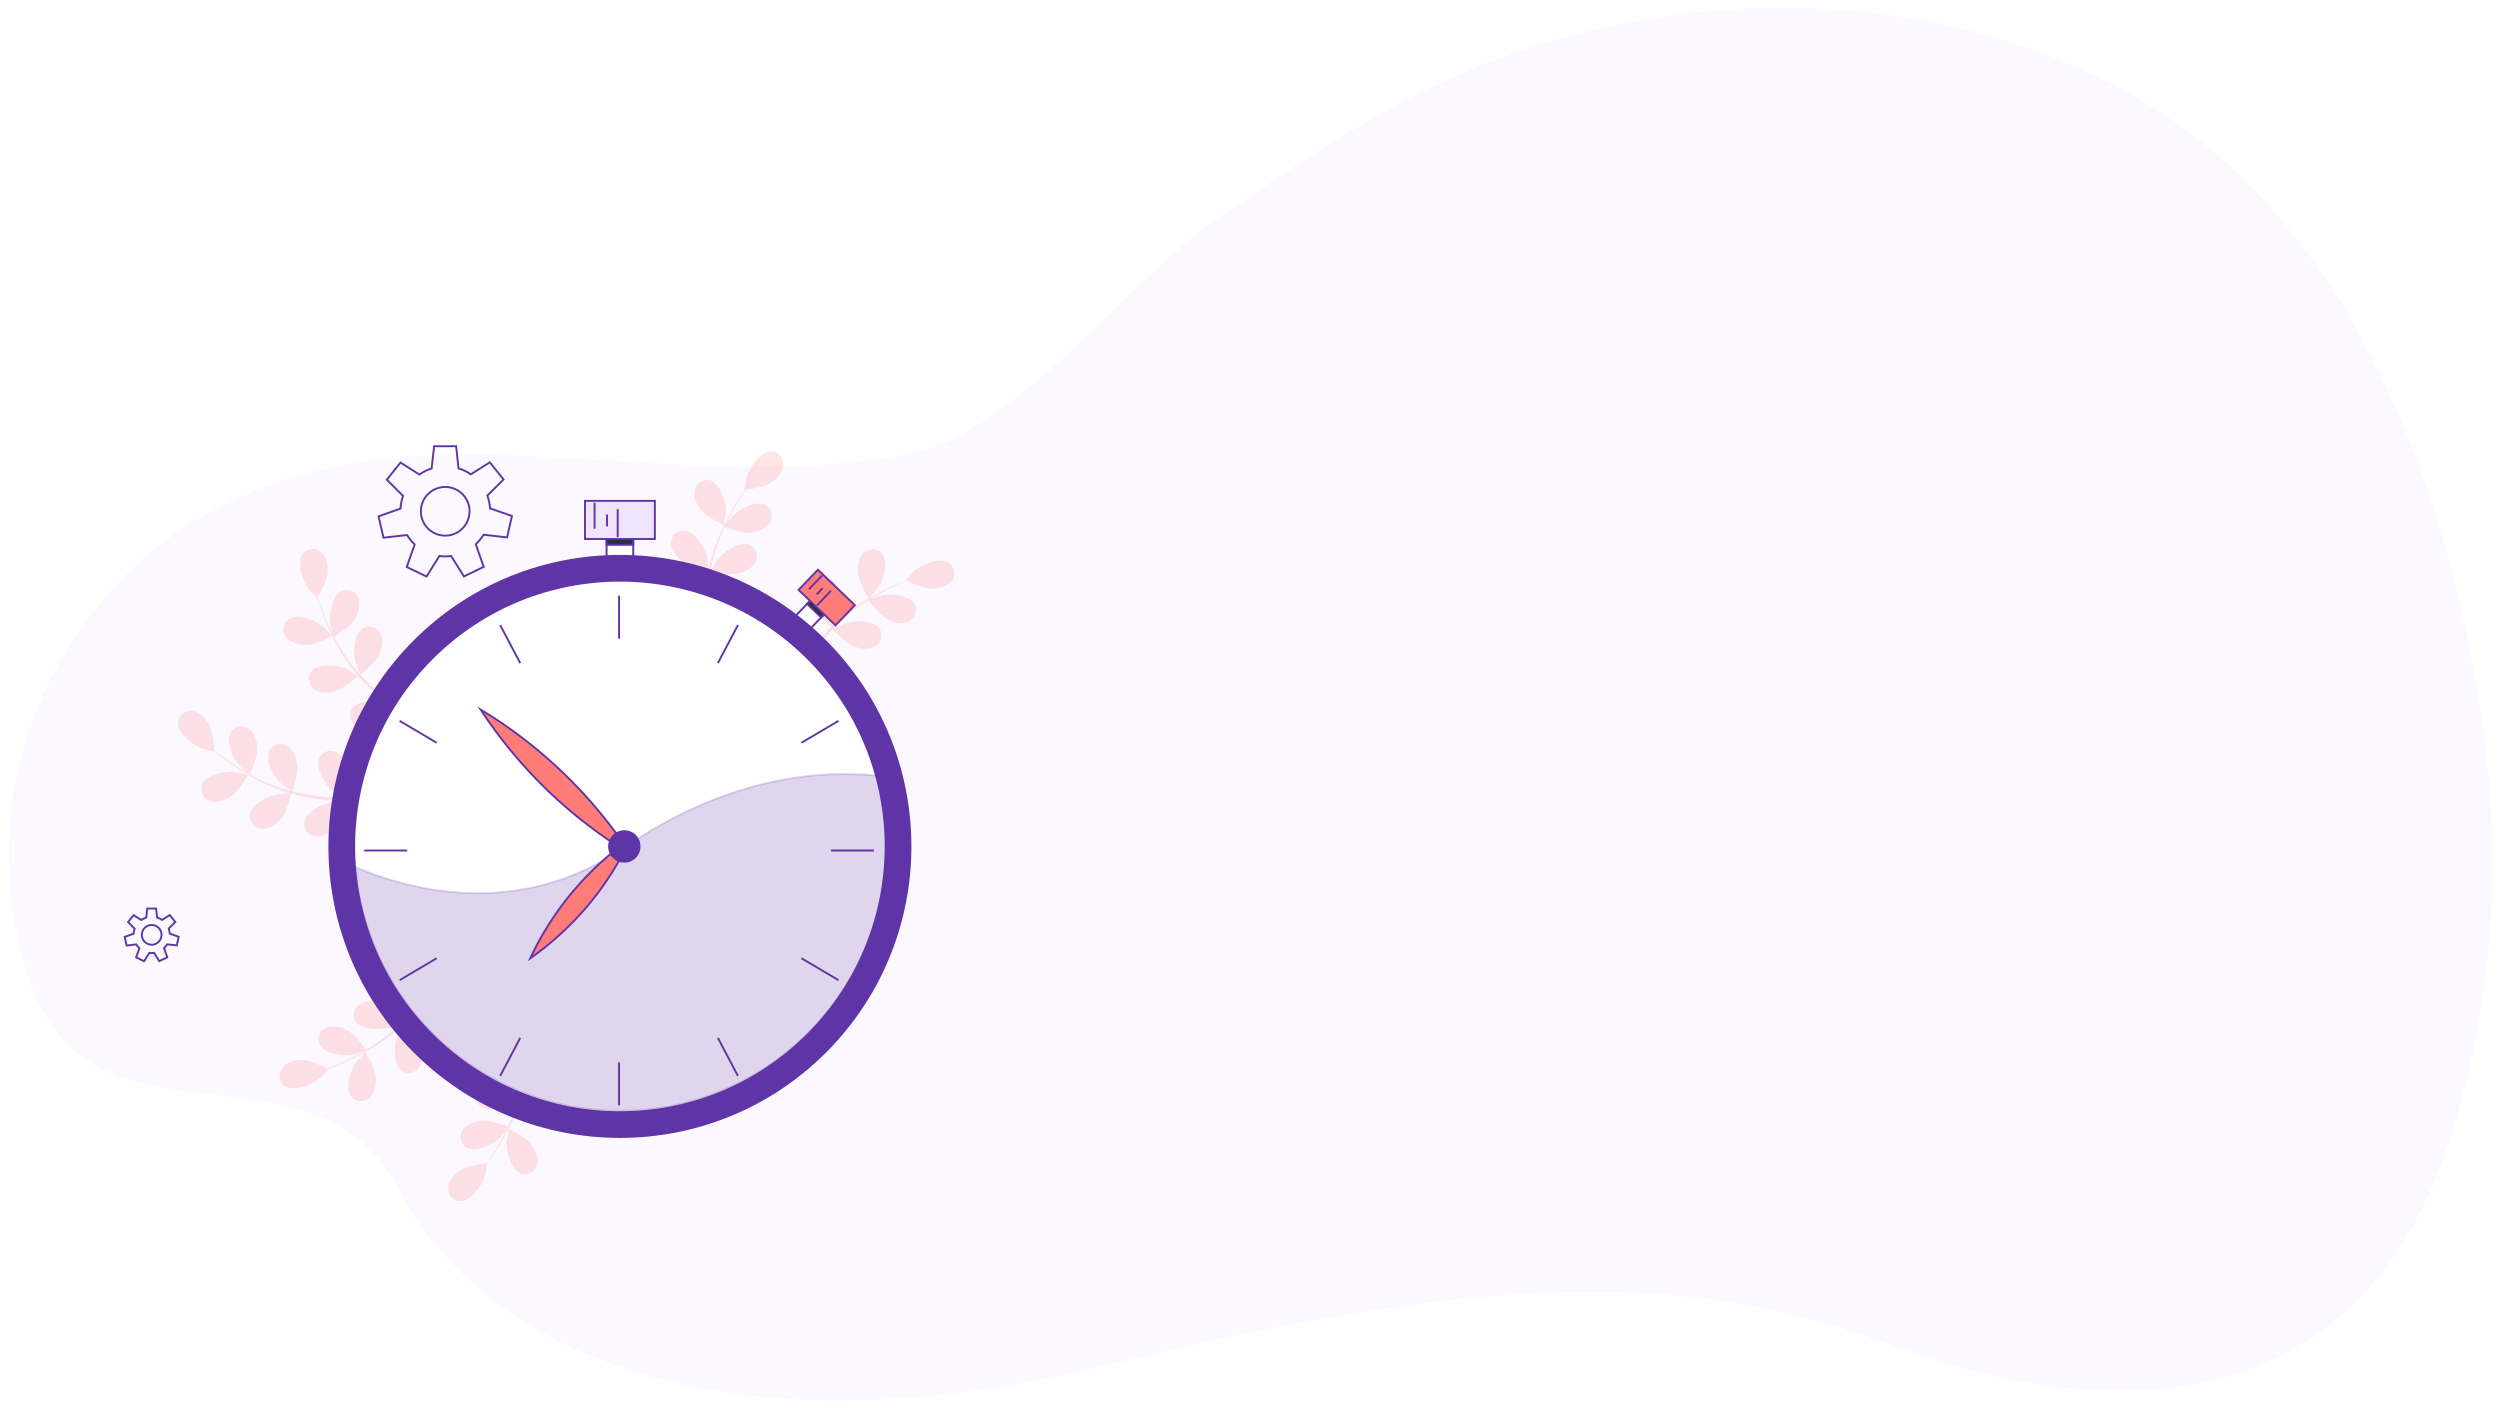 <svg width="1303" height="734" viewBox="0 0 1303 734" fill="none" xmlns="http://www.w3.org/2000/svg">
<g filter="url(#filter0_d_41_2)">
<path d="M1249.5 207.58C1217.56 137.514 1169.26 76.432 1097.92 42.392C1002.62 -3.322 889.635 -4.454 790.729 30.514C734.32 50.466 684.282 83.986 635.675 118.137C592.453 148.502 531.937 228.682 478.5 238.5C342.5 263.488 216.689 205.295 104.5 274C40 313.5 -13.575 404.562 18 508.5C49.575 612.438 166.923 536.122 211.5 621.5C256.077 706.878 381.617 762.257 578.5 714C775.383 665.743 883.598 663.423 987.612 702.4C1091.63 741.376 1234.64 752.513 1282.94 589.181C1302.38 523.606 1307.77 454.671 1298.76 386.873C1290.77 327.591 1275.51 264.616 1249.5 207.58Z" fill="#FBF8FF"/>
</g>
<path d="M252.03 278.698L264.28 280.098L266.83 268.948L255.41 264.948C255.266 262.675 254.791 260.434 254 258.298L262.43 249.908L255.3 240.958L245.39 247.218C243.424 245.85 241.259 244.794 238.97 244.088L237.74 232.568H226.26L224.97 244.168C222.695 244.891 220.544 245.956 218.59 247.328L208.74 241.088L201.61 250.028L210.09 258.478C209.314 260.606 208.856 262.837 208.73 265.098L197.32 269.098L199.87 280.248L212.14 278.858C213.246 280.659 214.592 282.3 216.14 283.738L212 295.498L222.3 300.498L229 289.798C229.995 289.925 230.997 289.992 232 289.998C233.047 289.996 234.093 289.922 235.13 289.778L241.8 300.448L252.1 295.448L247.96 283.668C249.538 282.205 250.907 280.533 252.03 278.698ZM219.35 266.488C219.35 263.976 220.095 261.521 221.49 259.432C222.886 257.344 224.869 255.716 227.19 254.755C229.511 253.794 232.064 253.542 234.528 254.032C236.991 254.522 239.254 255.732 241.03 257.508C242.806 259.284 244.016 261.547 244.506 264.011C244.996 266.474 244.745 269.028 243.783 271.348C242.822 273.669 241.194 275.652 239.106 277.048C237.017 278.443 234.562 279.188 232.05 279.188C228.682 279.188 225.451 277.85 223.07 275.468C220.688 273.087 219.35 269.856 219.35 266.488Z" stroke="#5F34A7" stroke-miterlimit="10"/>
<path d="M87.13 492.188L92.13 492.748L93.13 488.248L88.51 486.638C88.455 485.718 88.263 484.812 87.94 483.948L91.35 480.548L88.47 476.938L84.47 479.468C83.674 478.913 82.797 478.485 81.87 478.198L81.36 473.528H76.74L76.22 478.218C75.301 478.514 74.432 478.946 73.64 479.498L69.64 476.978L66.74 480.588L70.17 484.008C69.855 484.87 69.666 485.772 69.61 486.688L65 488.288L66 492.798L71 492.228C71.449 492.967 71.997 493.64 72.63 494.228L70.96 498.978L75.12 500.978L77.83 496.648C78.238 496.7 78.649 496.727 79.06 496.728C79.482 496.728 79.903 496.698 80.32 496.638L83.02 500.958L87.19 498.958L85.51 494.198C86.137 493.603 86.682 492.927 87.13 492.188ZM73.91 487.248C73.91 486.232 74.212 485.238 74.776 484.393C75.341 483.547 76.144 482.889 77.083 482.499C78.022 482.11 79.056 482.009 80.053 482.207C81.05 482.405 81.966 482.895 82.684 483.614C83.403 484.333 83.893 485.248 84.091 486.245C84.29 487.243 84.188 488.276 83.799 489.215C83.41 490.154 82.751 490.957 81.906 491.522C81.06 492.087 80.067 492.388 79.05 492.388C77.687 492.388 76.379 491.847 75.415 490.883C74.451 489.919 73.91 488.611 73.91 487.248Z" stroke="#5F34A7" stroke-miterlimit="10"/>
<g opacity="0.2">
<path d="M120.89 414.768C124.42 412.248 129.23 403.768 129.23 403.768C129.23 403.768 122.7 402.288 122.23 402.248C117.31 401.788 107.53 403.788 105.35 408.878C105.012 409.734 104.858 410.651 104.898 411.57C104.938 412.489 105.17 413.389 105.58 414.212C105.991 415.035 106.569 415.763 107.279 416.348C107.989 416.933 108.814 417.363 109.7 417.608C113.46 418.858 117.89 416.908 120.89 414.768Z" fill="#FF7C78"/>
<path d="M173.2 331.548C173.29 331.548 168.57 326.718 168.2 326.448C164.36 323.358 155.09 319.628 150.47 322.668C149.715 323.193 149.08 323.872 148.605 324.659C148.131 325.446 147.827 326.325 147.715 327.237C147.603 328.15 147.684 329.076 147.954 329.955C148.223 330.834 148.675 331.646 149.28 332.338C151.74 335.338 156.48 336.238 160.17 336.108C164.53 335.958 173.19 331.558 173.2 331.548Z" fill="#FF7C78"/>
<path d="M157.89 288.588C154.55 293.008 157.66 302.488 160.51 306.588C160.75 306.938 165.22 311.958 165.27 311.878L165.33 311.768C165.81 313.268 166.33 314.878 166.96 316.618C168.12 319.818 169.46 323.438 171.19 327.268C173.006 331.415 175.063 335.452 177.35 339.358C179.886 343.751 182.811 347.908 186.09 351.778L186.22 351.918C184.84 351.058 180.91 348.788 180.59 348.648C176.06 346.648 166.14 345.528 162.48 349.648C161.893 350.356 161.46 351.179 161.212 352.064C160.963 352.95 160.903 353.877 161.036 354.787C161.169 355.697 161.492 356.569 161.983 357.346C162.475 358.123 163.125 358.788 163.89 359.298C167.07 361.568 171.89 361.148 175.38 360.048C179.38 358.808 186.09 352.798 186.62 352.318C190.043 356.171 193.718 359.792 197.62 363.158C199.89 365.158 202.24 367.058 204.62 368.948C203.4 368.248 202.31 367.628 202.15 367.558C197.62 365.558 187.7 364.438 184.05 368.558C183.461 369.264 183.026 370.087 182.776 370.972C182.526 371.857 182.464 372.785 182.597 373.696C182.729 374.606 183.051 375.478 183.543 376.256C184.034 377.033 184.684 377.699 185.45 378.208C188.63 380.478 193.45 380.058 196.95 378.958C200.45 377.858 206.36 372.828 207.89 371.488C208.81 372.198 209.72 372.928 210.65 373.638C215.07 377.058 219.5 380.458 223.74 383.918C225.24 385.138 226.67 386.398 228.1 387.648C227.02 387.028 226.1 386.508 225.96 386.448C221.43 384.448 211.51 383.328 207.86 387.448C207.271 388.154 206.836 388.977 206.586 389.862C206.336 390.747 206.274 391.675 206.407 392.586C206.539 393.496 206.861 394.368 207.353 395.146C207.844 395.923 208.494 396.589 209.26 397.098C212.44 399.368 217.26 398.948 220.76 397.848C224.26 396.748 229.6 392.208 231.43 390.618C232.86 391.938 234.29 393.268 235.62 394.618C236.5 395.558 237.42 396.408 238.25 397.398L240.77 400.278C242.31 402.168 243.9 404.098 245.35 405.978C246.35 407.278 247.35 408.538 248.27 409.798C246.8 408.568 243.86 406.218 243.59 406.048C239.826 403.869 235.568 402.688 231.22 402.618C230.812 402.357 230.38 402.136 229.93 401.958C229.09 401.588 228.181 401.398 227.262 401.402C226.344 401.406 225.436 401.603 224.599 401.98C223.762 402.357 223.013 402.906 222.401 403.592C221.79 404.277 221.33 405.083 221.05 405.958C219.53 411.278 225.84 419.018 229.94 421.768C230.19 421.928 233.01 423.398 234.81 424.298C233.67 423.928 232.57 423.558 231.4 423.198C229.08 422.458 226.75 421.798 224.24 421.078L220.53 420.148C219.3 419.808 217.95 419.608 216.65 419.328C213.65 418.758 210.54 418.328 207.41 417.938C208.05 415.938 210.21 408.668 209.78 404.938C209.35 401.208 207.78 396.718 204.43 394.738C203.654 394.244 202.782 393.92 201.872 393.785C200.962 393.651 200.034 393.71 199.148 393.958C198.262 394.206 197.439 394.638 196.731 395.225C196.023 395.813 195.447 396.543 195.04 397.368C192.73 402.368 197.8 410.988 201.44 414.368C201.67 414.578 204.55 416.678 206.15 417.808C204.27 417.598 202.4 417.378 200.49 417.228C194.97 416.788 189.38 416.528 183.8 416.228C182.09 416.138 180.39 416.028 178.69 415.928C178.92 415.208 181.69 406.648 181.2 402.518C180.78 398.858 179.2 394.298 175.85 392.318C175.074 391.824 174.202 391.5 173.292 391.365C172.382 391.231 171.454 391.29 170.568 391.538C169.682 391.786 168.859 392.218 168.151 392.805C167.443 393.393 166.867 394.123 166.46 394.948C164.15 399.948 169.22 408.568 172.86 411.948C173.13 412.198 177.28 415.218 178.38 415.948C174.62 415.718 170.89 415.458 167.21 415.048C162.246 414.53 157.322 413.685 152.47 412.518C152.58 412.188 155.47 403.268 155 399.048C154.58 395.378 153 390.818 149.65 388.838C148.875 388.345 148.004 388.02 147.094 387.886C146.185 387.751 145.258 387.81 144.373 388.058C143.488 388.306 142.665 388.738 141.958 389.326C141.251 389.913 140.676 390.643 140.27 391.468C137.95 396.468 143.02 405.088 146.66 408.468C146.9 408.688 150.06 410.998 151.59 412.058L151.46 412.338C146.604 411.043 141.875 409.313 137.33 407.168C134.81 406.018 132.47 404.778 130.22 403.528C130.93 401.918 134.11 394.528 134.09 390.698C134.09 387.008 133.02 382.308 129.9 379.968C129.183 379.392 128.353 378.974 127.463 378.74C126.574 378.507 125.645 378.463 124.738 378.612C123.83 378.761 122.964 379.1 122.196 379.606C121.428 380.111 120.775 380.773 120.28 381.548C117.43 386.288 121.52 395.398 124.77 399.118C124.95 399.318 126.97 401.178 128.46 402.508C127.46 401.928 126.41 401.348 125.46 400.768C121.88 398.618 118.72 396.418 115.95 394.448C114.38 393.318 112.95 392.268 111.69 391.268C111.56 389.328 110.97 381.508 109.21 378.168C107.45 374.828 104.4 371.168 100.55 370.578C99.649 370.398 98.719 370.409 97.823 370.611C96.926 370.813 96.082 371.202 95.345 371.752C94.608 372.302 93.996 373 93.547 373.803C93.098 374.605 92.823 375.493 92.74 376.408C92.39 381.938 100.22 388.128 104.82 389.938C105.22 390.088 111.72 391.818 111.71 391.718C111.714 391.678 111.714 391.638 111.71 391.598C112.94 392.598 114.27 393.598 115.71 394.738C118.45 396.738 121.57 399.038 125.12 401.288C128.924 403.745 132.867 405.979 136.93 407.978C141.471 410.238 146.203 412.091 151.07 413.518H151.25C149.63 413.518 145.1 413.838 144.76 413.898C139.89 414.748 130.98 419.268 130.22 424.748C130.12 425.662 130.214 426.587 130.495 427.463C130.776 428.338 131.238 429.145 131.851 429.831C132.464 430.516 133.214 431.065 134.053 431.442C134.892 431.819 135.8 432.015 136.72 432.018C140.62 432.158 144.39 429.168 146.72 426.308C149.35 423.078 151.65 414.308 151.83 413.648C156.817 414.987 161.888 415.99 167.01 416.648C170.01 417.048 173.01 417.348 176.01 417.648C174.61 417.738 173.36 417.818 173.18 417.848C168.31 418.708 159.41 423.218 158.65 428.698C158.549 429.612 158.641 430.536 158.921 431.412C159.201 432.288 159.662 433.095 160.274 433.78C160.886 434.466 161.636 435.015 162.474 435.392C163.312 435.769 164.221 435.965 165.14 435.968C169.05 436.118 172.82 433.118 175.14 430.258C177.46 427.398 179.61 419.948 180.14 417.988L183.63 418.268C189.21 418.678 194.78 419.068 200.23 419.618C202.15 419.808 204.03 420.068 205.92 420.318C204.68 420.398 203.63 420.468 203.47 420.498C198.6 421.348 189.7 425.868 188.94 431.348C188.839 432.262 188.931 433.186 189.211 434.062C189.491 434.938 189.952 435.745 190.564 436.43C191.176 437.116 191.926 437.665 192.764 438.042C193.602 438.419 194.511 438.615 195.43 438.618C199.34 438.758 203.1 435.768 205.43 432.898C207.76 430.028 209.69 423.318 210.33 420.978C212.26 421.298 214.19 421.618 216.04 421.978C217.29 422.278 218.52 422.478 219.77 422.848L223.46 423.848C225.78 424.578 228.18 425.308 230.46 426.078C232.03 426.598 233.46 427.128 235.01 427.648C233.1 427.438 229.35 427.098 229.01 427.108C224.07 427.208 214.59 430.328 213.01 435.628C212.772 436.516 212.723 437.444 212.866 438.351C213.01 439.259 213.343 440.126 213.844 440.897C214.345 441.667 215.002 442.324 215.773 442.824C216.544 443.324 217.412 443.656 218.32 443.798C222.16 444.528 226.32 442.138 229.08 439.668C232.08 436.938 235.58 428.998 236.01 428.008C238.48 428.888 240.88 429.758 243.12 430.628C250.85 433.578 257.17 436.328 261.6 438.328L263.52 435.108L263.23 434.978C258.7 433.048 252.23 430.388 244.23 427.548C241.73 426.648 239.03 425.738 236.23 424.818C236.68 422.065 236.96 419.286 237.07 416.498C241.16 415.648 247.96 411.258 248.84 410.688C250.42 412.788 251.93 414.838 253.33 416.798C258.14 423.518 261.9 429.308 264.49 433.408L266.74 429.858C264.1 425.908 260.53 420.728 256.11 414.858C254.52 412.718 252.78 410.468 250.96 408.178C251.69 407.398 257.55 400.978 258.82 397.108C259.97 393.598 260.46 388.818 258.23 385.598C257.733 384.825 257.078 384.166 256.308 383.663C255.539 383.16 254.672 382.825 253.764 382.679C252.856 382.534 251.928 382.582 251.04 382.819C250.152 383.057 249.324 383.479 248.61 384.058C244.4 387.648 245.4 397.578 247.31 402.138C247.42 402.408 248.96 405.198 249.97 406.938C249.22 405.998 248.51 405.088 247.73 404.138C246.2 402.248 244.62 400.408 242.93 398.418L240.35 395.598C239.51 394.598 238.5 393.728 237.56 392.778C235.36 390.628 233.02 388.558 230.62 386.518C232.27 385.178 238.07 380.328 239.75 377.018C241.43 373.708 242.63 369.018 240.92 365.558C240.546 364.717 239.999 363.965 239.315 363.349C238.631 362.734 237.825 362.27 236.95 361.987C236.074 361.704 235.149 361.608 234.234 361.707C233.319 361.805 232.435 362.095 231.64 362.558C226.93 365.478 226.42 375.448 227.64 380.238C227.71 380.538 228.96 383.888 229.64 385.708C228.19 384.498 226.75 383.278 225.24 382.098C220.88 378.698 216.36 375.388 211.87 372.098C210.49 371.098 209.13 370.098 207.77 369.028C208.36 368.558 215.38 362.938 217.25 359.238C218.93 355.948 220.14 351.288 218.42 347.778C218.046 346.937 217.499 346.185 216.815 345.569C216.131 344.954 215.325 344.49 214.45 344.207C213.574 343.924 212.649 343.828 211.734 343.927C210.819 344.025 209.935 344.315 209.14 344.778C204.44 347.688 203.92 357.658 205.14 362.458C205.23 362.818 207.02 367.628 207.54 368.828C204.54 366.568 201.54 364.288 198.72 361.928C194.84 358.758 191.173 355.337 187.74 351.688C188.01 351.468 195.36 345.688 197.29 341.848C198.96 338.558 200.17 333.848 198.45 330.388C198.077 329.548 197.532 328.795 196.848 328.18C196.165 327.565 195.36 327.1 194.485 326.817C193.61 326.534 192.686 326.439 191.772 326.537C190.858 326.635 189.974 326.925 189.18 327.388C184.47 330.308 183.96 340.278 185.18 345.068C185.26 345.388 186.62 349.068 187.31 350.778L187.04 350.948C183.716 347.189 180.731 343.143 178.12 338.858C176.66 336.508 175.39 334.188 174.2 331.858C175.68 330.918 182.4 326.518 184.51 323.298C186.62 320.078 188.24 315.708 186.93 312.038C186.651 311.161 186.19 310.352 185.577 309.665C184.964 308.978 184.213 308.428 183.373 308.05C182.534 307.673 181.624 307.477 180.703 307.474C179.782 307.472 178.871 307.665 178.03 308.038C173.03 310.418 171.43 320.268 172.09 325.168C172.09 325.428 172.79 328.098 173.3 330.038C172.78 329.038 172.22 327.928 171.74 326.928C169.94 323.148 168.52 319.578 167.29 316.408C166.61 314.598 166.03 312.948 165.5 311.408C166.5 309.718 170.28 302.878 170.66 299.118C171.04 295.358 170.48 290.658 167.66 288.008C167.006 287.354 166.221 286.845 165.357 286.516C164.492 286.188 163.568 286.046 162.645 286.101C161.721 286.156 160.82 286.406 160 286.834C159.181 287.263 158.462 287.861 157.89 288.588Z" fill="#FF7C78"/>
</g>
<g opacity="0.2">
<path d="M365.74 266.338C368.53 269.658 377.32 273.788 377.33 273.788C377.34 273.788 378.33 267.158 378.33 266.738C378.4 261.798 375.65 252.198 370.4 250.418C369.522 250.149 368.598 250.067 367.686 250.177C366.775 250.288 365.896 250.588 365.108 251.06C364.32 251.531 363.64 252.162 363.112 252.913C362.583 253.664 362.218 254.517 362.04 255.418C361.15 259.238 363.38 263.508 365.74 266.338Z" fill="#FF7C78"/>
<path d="M452.8 311.978C452.85 312.068 457.25 306.978 457.49 306.638C460.28 302.558 463.27 293.028 459.88 288.638C459.297 287.927 458.57 287.347 457.747 286.936C456.925 286.524 456.025 286.291 455.106 286.25C454.187 286.21 453.27 286.363 452.414 286.7C451.559 287.038 450.784 287.551 450.14 288.208C447.31 290.898 446.83 295.688 447.24 299.358C447.74 303.678 452.79 311.978 452.8 311.978Z" fill="#FF7C78"/>
<path d="M494.43 293.368C489.77 290.368 480.56 294.228 476.75 297.368C476.42 297.638 471.75 302.488 471.85 302.528H471.95C470.49 303.128 468.95 303.778 467.25 304.528C464.14 305.938 460.65 307.528 456.96 309.528C452.968 311.664 449.105 314.031 445.39 316.618C441.211 319.491 437.295 322.731 433.69 326.298C433.644 326.343 433.601 326.389 433.56 326.438C434.31 324.998 436.27 320.898 436.38 320.568C437.99 315.898 438.38 305.928 433.94 302.568C433.189 302.038 432.334 301.671 431.432 301.493C430.53 301.314 429.601 301.327 428.704 301.53C427.807 301.734 426.963 302.124 426.227 302.675C425.491 303.226 424.878 303.925 424.43 304.728C422.43 308.068 423.2 312.818 424.58 316.248C426.12 320.108 432.64 326.348 433.16 326.848C429.579 330.625 426.255 334.638 423.21 338.858C421.42 341.278 419.69 343.768 417.99 346.288C418.6 345.018 419.13 343.878 419.19 343.718C420.8 339.048 421.19 329.068 416.74 325.718C415.991 325.186 415.138 324.818 414.236 324.638C413.335 324.457 412.406 324.469 411.51 324.672C410.614 324.875 409.77 325.264 409.034 325.815C408.299 326.366 407.687 327.065 407.24 327.868C405.24 331.218 406.01 335.958 407.38 339.388C408.75 342.818 414.23 348.298 415.69 349.718C415.05 350.718 414.39 351.658 413.75 352.628C410.69 357.308 407.65 361.988 404.53 366.488C403.43 368.078 402.29 369.598 401.15 371.128C401.69 370.008 402.15 369.048 402.15 368.898C403.76 364.228 404.15 354.258 399.71 350.898C398.959 350.368 398.104 350.001 397.202 349.823C396.3 349.644 395.371 349.657 394.474 349.86C393.577 350.064 392.733 350.454 391.997 351.005C391.261 351.556 390.648 352.255 390.2 353.058C388.2 356.398 388.98 361.148 390.35 364.578C391.72 368.008 396.66 372.958 398.35 374.648C397.14 376.178 395.93 377.708 394.69 379.138C393.82 380.088 393.05 381.068 392.12 381.978L389.45 384.718C387.69 386.398 385.88 388.138 384.12 389.718C382.91 390.838 381.73 391.878 380.54 392.928C381.66 391.358 383.77 388.248 383.92 387.928C385.802 384.007 386.646 379.669 386.37 375.328C386.602 374.905 386.789 374.459 386.93 373.998C387.235 373.13 387.353 372.208 387.277 371.291C387.201 370.374 386.933 369.483 386.489 368.677C386.046 367.871 385.437 367.168 384.703 366.613C383.969 366.059 383.126 365.665 382.23 365.458C376.81 364.348 369.59 371.248 367.17 375.548C367.03 375.808 365.78 378.738 365.03 380.548C365.31 379.388 365.59 378.258 365.86 377.058C366.41 374.698 366.86 372.318 367.42 369.758C367.63 368.518 367.84 367.258 368.05 365.988C368.26 364.718 368.39 363.378 368.56 362.058C368.9 358.998 369.1 355.878 369.22 352.738C371.3 353.218 378.69 354.798 382.33 354.088C385.97 353.378 390.33 351.468 392.08 347.958C392.512 347.147 392.769 346.253 392.832 345.336C392.896 344.419 392.765 343.498 392.449 342.635C392.133 341.771 391.639 340.984 390.998 340.325C390.357 339.666 389.584 339.149 388.73 338.808C383.54 336.888 375.36 342.618 372.31 346.508C372.12 346.748 370.25 349.788 369.25 351.508C369.32 349.618 369.39 347.728 369.39 345.808C369.39 340.278 369.22 334.688 369.08 329.098C369.03 327.388 369.01 325.688 368.97 323.978C369.71 324.158 378.46 326.228 382.53 325.438C386.15 324.728 390.53 322.818 392.29 319.308C392.721 318.496 392.976 317.602 393.039 316.684C393.102 315.766 392.971 314.846 392.655 313.982C392.339 313.118 391.845 312.331 391.205 311.67C390.565 311.01 389.793 310.491 388.94 310.148C383.74 308.238 375.57 313.958 372.52 317.848C372.29 318.148 369.6 322.518 368.97 323.668C368.9 319.908 368.87 316.158 368.97 312.468C369.1 307.477 369.558 302.5 370.34 297.568C370.68 297.648 379.8 299.858 383.97 299.048C387.6 298.338 391.97 296.428 393.73 292.918C394.146 292.116 394.392 291.236 394.453 290.334C394.513 289.431 394.386 288.527 394.08 287.676C393.774 286.825 393.295 286.047 392.674 285.39C392.053 284.733 391.302 284.211 390.47 283.858C385.27 281.948 377.1 287.668 374.05 291.558C373.85 291.818 371.79 295.148 370.86 296.758L370.56 296.648C371.477 291.706 372.836 286.857 374.62 282.158C375.57 279.558 376.62 277.158 377.69 274.778C379.35 275.368 386.94 277.958 390.78 277.638C394.46 277.338 399.06 275.918 401.15 272.638C401.669 271.879 402.021 271.02 402.186 270.116C402.35 269.211 402.321 268.283 402.102 267.39C401.884 266.498 401.479 265.661 400.915 264.935C400.351 264.21 399.641 263.611 398.83 263.178C393.83 260.698 385.12 265.498 381.66 269.028C381.47 269.218 379.78 271.378 378.57 272.978C379.07 271.978 379.57 270.828 380.07 269.838C381.93 266.088 383.88 262.778 385.62 259.838C386.62 258.188 387.57 256.708 388.46 255.338C390.39 255.068 398.13 253.868 401.33 251.848C404.53 249.828 407.89 246.508 408.22 242.618C408.33 241.706 408.246 240.78 407.974 239.902C407.703 239.024 407.249 238.213 406.644 237.522C406.038 236.831 405.294 236.275 404.46 235.89C403.625 235.505 402.719 235.3 401.8 235.288C396.26 235.378 390.7 243.658 389.26 248.388C389.13 248.798 387.92 255.388 388.02 255.388H388.14C387.25 256.688 386.31 258.088 385.32 259.648C383.51 262.538 381.49 265.818 379.53 269.538C377.36 273.528 375.427 277.642 373.74 281.858C371.836 286.56 370.357 291.423 369.32 296.388C369.325 296.448 369.325 296.508 369.32 296.568C369.15 294.958 368.53 290.468 368.44 290.128C367.21 285.338 362.01 276.818 356.49 276.488C355.575 276.459 354.664 276.623 353.816 276.968C352.967 277.313 352.201 277.832 351.566 278.492C350.931 279.151 350.441 279.937 350.128 280.798C349.816 281.658 349.687 282.575 349.75 283.488C349.91 287.388 353.19 290.918 356.22 293.018C359.64 295.388 368.53 297.018 369.22 297.118C368.292 302.197 367.704 307.331 367.46 312.488C367.3 315.488 367.23 318.488 367.2 321.558C367 320.168 366.82 318.928 366.78 318.758C365.55 313.978 360.35 305.448 354.83 305.118C353.915 305.089 353.004 305.253 352.156 305.598C351.307 305.943 350.541 306.462 349.906 307.122C349.271 307.781 348.781 308.567 348.468 309.428C348.156 310.288 348.027 311.205 348.09 312.118C348.25 316.028 351.53 319.548 354.56 321.648C357.59 323.748 365.19 325.308 367.19 325.648C367.19 326.818 367.19 327.978 367.19 329.148C367.19 334.738 367.26 340.328 367.19 345.798C367.19 347.728 367.04 349.628 366.93 351.528C366.76 350.298 366.6 349.258 366.56 349.098C365.33 344.318 360.14 335.788 354.61 335.458C353.695 335.431 352.785 335.596 351.937 335.941C351.09 336.287 350.324 336.806 349.689 337.465C349.055 338.125 348.565 338.909 348.252 339.769C347.938 340.629 347.808 341.545 347.87 342.458C348.03 346.358 351.31 349.878 354.35 351.978C357.39 354.078 364.24 355.488 366.62 355.978C366.45 357.918 366.29 359.868 366.04 361.738C365.84 363.018 365.74 364.258 365.46 365.528C365.18 366.798 364.98 368.048 364.75 369.288C364.2 371.658 363.65 374.108 363.06 376.398C362.67 378.008 362.26 379.528 361.85 381.058C361.92 379.138 361.96 375.368 361.93 375.058C361.44 370.138 357.59 360.928 352.18 359.768C351.277 359.6 350.348 359.624 349.455 359.838C348.561 360.052 347.722 360.451 346.993 361.01C346.264 361.57 345.661 362.276 345.223 363.084C344.785 363.891 344.521 364.782 344.45 365.698C344.02 369.588 346.73 373.568 349.45 376.098C352.4 378.898 360.59 381.748 361.62 382.098C360.93 384.628 360.25 387.098 359.56 389.388C357.22 397.318 354.97 403.838 353.33 408.388L356.69 410.058C356.69 409.948 356.76 409.858 356.79 409.748C358.36 405.088 360.51 398.398 362.72 390.268C363.42 387.698 364.12 384.938 364.81 382.098C367.591 382.323 370.382 382.383 373.17 382.278C374.34 386.278 379.25 392.738 379.89 393.558C377.89 395.298 375.99 396.968 374.15 398.508C367.82 403.838 362.35 408.038 358.46 410.938L362.14 412.768C365.88 409.828 370.76 405.858 376.28 400.998C378.28 399.248 380.39 397.328 382.54 395.348C383.37 395.998 390.23 401.348 394.18 402.348C397.77 403.218 402.58 403.348 405.61 400.868C406.341 400.311 406.946 399.607 407.387 398.801C407.828 397.995 408.094 397.105 408.169 396.189C408.243 395.274 408.124 394.352 407.82 393.486C407.515 392.619 407.031 391.826 406.4 391.158C402.49 387.238 392.66 389.008 388.27 391.268C388.01 391.398 385.35 393.158 383.7 394.268C384.57 393.448 385.43 392.668 386.31 391.818C388.08 390.148 389.79 388.428 391.64 386.578L394.25 383.788C395.14 382.878 395.97 381.788 396.84 380.788C398.84 378.418 400.7 375.928 402.54 373.368C404.01 374.918 409.3 380.368 412.72 381.728C416.14 383.088 420.87 383.978 424.24 381.998C425.048 381.559 425.754 380.955 426.313 380.225C426.872 379.496 427.271 378.656 427.484 377.762C427.697 376.868 427.72 375.939 427.55 375.035C427.381 374.132 427.023 373.274 426.5 372.518C423.22 368.058 413.24 368.318 408.55 369.878C408.26 369.978 405.02 371.478 403.26 372.338C404.35 370.788 405.46 369.258 406.51 367.658C409.57 363.048 412.51 358.288 415.51 353.548C416.42 352.098 417.34 350.658 418.25 349.218C418.77 349.778 424.92 356.328 428.76 357.918C432.17 359.328 436.91 360.168 440.27 358.188C441.078 357.748 441.784 357.143 442.343 356.413C442.902 355.682 443.301 354.842 443.514 353.947C443.727 353.052 443.75 352.122 443.58 351.218C443.411 350.314 443.053 349.455 442.53 348.698C439.25 344.238 429.27 344.498 424.59 346.068C424.23 346.188 419.59 348.348 418.42 348.958C420.42 345.788 422.48 342.638 424.61 339.628C427.48 335.541 430.609 331.643 433.98 327.958C434.22 328.218 440.6 335.088 444.54 336.708C447.95 338.118 452.69 338.958 456.05 336.978C456.858 336.539 457.564 335.935 458.123 335.205C458.682 334.476 459.081 333.636 459.294 332.742C459.507 331.848 459.53 330.919 459.36 330.015C459.191 329.112 458.833 328.254 458.31 327.498C455.03 323.038 445.05 323.298 440.37 324.858C440.06 324.968 436.51 326.608 434.84 327.428L434.65 327.178C438.145 323.565 441.953 320.269 446.03 317.328C448.25 315.688 450.47 314.238 452.66 312.878C453.72 314.278 458.66 320.628 462 322.488C465.34 324.348 469.85 325.618 473.42 324.018C474.271 323.67 475.039 323.146 475.675 322.482C476.31 321.817 476.798 321.026 477.108 320.16C477.417 319.294 477.541 318.373 477.47 317.456C477.4 316.539 477.138 315.647 476.7 314.838C473.94 310.048 463.99 309.208 459.16 310.248C458.89 310.308 456.29 311.178 454.4 311.838C455.4 311.238 456.4 310.598 457.4 310.048C461.02 307.948 464.47 306.258 467.54 304.788C469.29 303.958 470.89 303.248 472.39 302.598C474.15 303.438 481.27 306.708 485.05 306.798C488.83 306.888 493.46 305.958 495.89 302.888C496.456 302.182 496.869 301.365 497.103 300.491C497.338 299.616 497.388 298.703 497.25 297.808C497.113 296.913 496.792 296.056 496.306 295.292C495.821 294.528 495.182 293.873 494.43 293.368Z" fill="#FF7C78"/>
</g>
<g opacity="0.2">
<path d="M276.54 595.858C273.83 592.478 265.12 588.148 265.12 588.148C265.12 588.148 264.01 594.748 263.99 595.148C263.81 600.088 266.35 609.738 271.56 611.628C272.432 611.919 273.356 612.022 274.27 611.933C275.185 611.843 276.071 611.561 276.87 611.107C277.669 610.652 278.363 610.034 278.907 609.294C279.452 608.553 279.834 607.706 280.03 606.808C280.98 603.038 278.85 598.728 276.54 595.858Z" fill="#FF7C78"/>
<path d="M190.53 548.278C190.53 548.188 185.96 553.168 185.71 553.518C182.84 557.518 179.63 566.988 182.93 571.438C183.496 572.162 184.209 572.759 185.021 573.189C185.834 573.619 186.728 573.873 187.645 573.934C188.562 573.995 189.482 573.863 190.344 573.545C191.207 573.227 191.992 572.73 192.65 572.088C195.54 569.458 196.14 564.678 195.8 561.008C195.41 556.688 190.53 548.288 190.53 548.278Z" fill="#FF7C78"/>
<path d="M148.49 565.968C153.09 569.048 162.38 565.418 166.26 562.348C166.6 562.088 171.36 557.348 171.26 557.298L171.16 557.248C172.63 556.678 174.16 556.058 175.91 555.348C179.04 554.008 182.57 552.468 186.3 550.528C190.34 548.483 194.257 546.202 198.03 543.698C202.273 540.92 206.259 537.767 209.94 534.278L210.07 534.148C209.29 535.568 207.25 539.618 207.07 539.948C205.36 544.578 204.77 554.548 209.12 557.948C209.858 558.496 210.703 558.882 211.6 559.082C212.498 559.282 213.427 559.29 214.328 559.107C215.228 558.924 216.08 558.554 216.829 558.02C217.577 557.486 218.204 556.801 218.67 556.008C220.76 552.708 220.07 547.938 218.78 544.488C217.32 540.588 210.94 534.198 210.43 533.698C214.119 530.063 217.563 526.188 220.74 522.098C222.58 519.718 224.37 517.268 226.13 514.788C225.49 516.038 224.94 517.158 224.87 517.328C223.16 521.968 222.57 531.928 226.87 535.328C227.608 535.876 228.453 536.262 229.35 536.462C230.248 536.662 231.177 536.67 232.078 536.487C232.978 536.304 233.83 535.934 234.579 535.4C235.327 534.866 235.954 534.181 236.42 533.388C238.51 530.088 237.82 525.318 236.53 521.868C235.24 518.418 229.88 512.808 228.45 511.358C229.12 510.358 229.79 509.448 230.45 508.488C233.62 503.878 236.76 499.258 239.99 494.828C241.12 493.268 242.3 491.778 243.47 490.268C242.9 491.388 242.47 492.328 242.38 492.478C240.67 497.108 240.08 507.078 244.38 510.478C245.122 511.023 245.97 511.406 246.87 511.601C247.77 511.797 248.701 511.8 249.602 511.611C250.503 511.423 251.354 511.046 252.1 510.506C252.846 509.966 253.469 509.275 253.93 508.478C256.02 505.188 255.33 500.418 254.04 496.958C252.75 493.498 247.91 488.448 246.22 486.718C247.46 485.218 248.71 483.718 249.98 482.308C250.87 481.378 251.67 480.408 252.61 479.518L255.34 476.848C257.14 475.208 258.99 473.508 260.78 471.958C262.02 470.868 263.22 469.848 264.43 468.828C263.28 470.368 261.1 473.428 260.95 473.708C258.98 477.585 258.04 481.903 258.22 486.248C257.98 486.669 257.779 487.111 257.62 487.568C257.298 488.43 257.161 489.35 257.217 490.268C257.274 491.186 257.523 492.082 257.948 492.898C258.373 493.714 258.965 494.431 259.686 495.003C260.406 495.575 261.239 495.989 262.13 496.218C267.53 497.438 274.9 490.708 277.42 486.448C277.56 486.198 278.87 483.298 279.67 481.448C279.36 482.598 279.06 483.718 278.76 484.908C278.16 487.268 277.63 489.638 277.04 492.178C276.81 493.418 276.57 494.668 276.32 495.938C276.07 497.208 275.93 498.538 275.73 499.848C275.32 502.898 275.05 506.018 274.86 509.158C272.79 508.638 265.44 506.878 261.78 507.508C258.12 508.138 253.69 509.948 251.9 513.428C251.45 514.229 251.174 515.117 251.09 516.032C251.005 516.947 251.115 517.869 251.411 518.739C251.708 519.609 252.184 520.407 252.809 521.081C253.434 521.754 254.194 522.288 255.04 522.648C260.19 524.648 268.5 519.138 271.63 515.318C271.83 515.078 273.77 512.078 274.8 510.418C274.7 512.308 274.58 514.188 274.54 516.108C274.41 521.638 274.46 527.238 274.48 532.818C274.48 534.538 274.48 536.238 274.48 537.948C273.75 537.748 265.05 535.478 260.96 536.188C257.32 536.818 252.86 538.628 251.07 542.098C250.62 542.901 250.344 543.789 250.261 544.706C250.177 545.622 250.288 546.546 250.585 547.416C250.882 548.287 251.359 549.086 251.986 549.76C252.612 550.434 253.373 550.968 254.22 551.328C259.36 553.328 267.67 547.808 270.8 543.988C271.04 543.698 273.8 539.388 274.48 538.258C274.48 542.018 274.41 545.758 274.21 549.458C273.962 554.443 273.394 559.406 272.51 564.318C272.17 564.228 263.1 561.818 258.91 562.538C255.27 563.168 250.81 564.978 249.02 568.448C248.572 569.251 248.297 570.139 248.214 571.055C248.132 571.971 248.242 572.894 248.539 573.765C248.836 574.635 249.313 575.433 249.939 576.107C250.564 576.782 251.324 577.317 252.17 577.678C257.32 579.678 265.62 574.168 268.75 570.338C268.96 570.088 271.09 566.808 272.06 565.218L272.35 565.338C271.349 570.298 269.903 575.158 268.03 579.858C267.03 582.438 265.92 584.858 264.79 587.168C263.15 586.538 255.61 583.778 251.79 584.018C248.1 584.238 243.47 585.548 241.31 588.808C240.775 589.555 240.403 590.407 240.218 591.307C240.034 592.208 240.042 593.137 240.241 594.034C240.44 594.932 240.826 595.777 241.374 596.515C241.922 597.253 242.619 597.868 243.42 598.318C248.32 600.898 257.18 596.318 260.71 592.848C260.91 592.668 262.65 590.538 263.9 588.978C263.37 589.978 262.85 591.088 262.33 592.078C260.33 595.778 258.33 599.078 256.55 601.928C255.55 603.558 254.55 605.018 253.61 606.368C251.68 606.598 243.91 607.618 240.67 609.568C237.43 611.518 233.99 614.758 233.57 618.648C233.442 619.558 233.506 620.485 233.759 621.368C234.012 622.251 234.448 623.072 235.038 623.776C235.628 624.48 236.36 625.053 237.185 625.456C238.011 625.86 238.912 626.085 239.83 626.118C245.37 626.118 251.12 617.988 252.66 613.298C252.79 612.888 254.16 606.298 254.05 606.298H253.94C254.85 605.018 255.82 603.628 256.85 602.098C258.73 599.248 260.85 596.018 262.85 592.338C265.086 588.406 267.089 584.345 268.85 580.178C270.851 575.517 272.437 570.688 273.59 565.748C273.585 565.688 273.585 565.628 273.59 565.568C273.72 567.178 274.25 571.688 274.33 572.028C275.46 576.838 280.46 585.478 285.98 585.928C286.898 585.979 287.817 585.835 288.675 585.507C289.534 585.179 290.314 584.673 290.964 584.023C291.615 583.372 292.12 582.592 292.449 581.734C292.777 580.875 292.921 579.956 292.87 579.038C292.8 575.138 289.6 571.538 286.61 569.368C283.24 566.928 274.4 565.118 273.69 564.978C274.737 559.925 275.442 554.807 275.8 549.658C276.03 546.658 276.16 543.658 276.26 540.588C276.42 541.978 276.58 543.228 276.62 543.398C277.74 548.208 282.75 556.848 288.26 557.298C289.178 557.349 290.097 557.205 290.957 556.877C291.816 556.549 292.597 556.043 293.248 555.393C293.898 554.743 294.405 553.963 294.735 553.104C295.064 552.245 295.209 551.327 295.16 550.408C295.08 546.508 291.88 542.908 288.89 540.738C285.9 538.568 278.35 536.848 276.36 536.428C276.36 535.268 276.42 534.098 276.44 532.938C276.55 527.338 276.62 521.758 276.86 516.288C276.95 514.358 277.1 512.468 277.25 510.568C277.4 511.798 277.53 512.848 277.56 512.998C278.74 517.858 283.74 526.448 289.25 526.858C290.169 526.909 291.087 526.765 291.947 526.437C292.806 526.109 293.587 525.603 294.238 524.953C294.888 524.303 295.395 523.523 295.725 522.664C296.054 521.805 296.199 520.887 296.15 519.968C296.07 516.068 292.87 512.468 289.88 510.308C286.89 508.148 280.07 506.578 277.71 506.068C277.92 504.128 278.12 502.188 278.41 500.318C278.64 499.048 278.77 497.808 279.07 496.538C279.37 495.268 279.61 494.038 279.87 492.808C280.47 490.448 281.07 488.008 281.71 485.728C282.14 484.128 282.59 482.618 283.03 481.098C282.92 483.018 282.79 486.778 282.81 487.098C283.2 492.018 286.81 501.318 292.22 502.598C293.12 502.787 294.049 502.784 294.947 502.589C295.845 502.395 296.693 502.014 297.434 501.47C298.175 500.927 298.794 500.234 299.25 499.436C299.706 498.638 299.989 497.753 300.08 496.838C300.6 492.968 297.98 488.928 295.35 486.328C292.46 483.468 284.35 480.428 283.35 480.058C284.09 477.548 284.83 475.058 285.57 472.808C288.08 464.938 290.48 458.468 292.22 453.938L288.9 452.188L288.79 452.498C287.12 457.128 284.79 463.768 282.44 471.848C281.68 474.398 280.92 477.138 280.16 479.968C277.383 479.676 274.592 479.552 271.8 479.598C270.72 475.598 265.96 469.008 265.34 468.168C267.34 466.478 269.34 464.848 271.19 463.348C277.63 458.168 283.19 454.088 287.19 451.278L283.55 449.358C279.75 452.218 274.78 456.078 269.15 460.808C267.15 462.518 264.96 464.388 262.77 466.328C261.95 465.648 255.21 460.158 251.28 459.108C247.72 458.108 242.91 457.928 239.83 460.328C239.086 460.869 238.464 461.561 238.005 462.358C237.546 463.155 237.26 464.04 237.165 464.955C237.071 465.87 237.17 466.795 237.457 467.669C237.744 468.543 238.212 469.347 238.83 470.028C242.66 474.028 252.52 472.478 256.96 470.318C257.22 470.188 259.96 468.488 261.6 467.388C260.71 468.188 259.84 468.948 258.93 469.778C257.13 471.418 255.38 473.098 253.49 474.898L250.74 477.668C249.83 478.568 248.98 479.668 248.09 480.608C246.09 482.928 244.09 485.378 242.23 487.888C240.8 486.318 235.63 480.798 232.23 479.308C228.83 477.818 224.13 476.878 220.72 478.788C219.902 479.209 219.182 479.797 218.607 480.515C218.032 481.233 217.615 482.064 217.383 482.953C217.15 483.843 217.109 484.772 217.26 485.679C217.411 486.587 217.752 487.452 218.26 488.218C221.43 492.748 231.42 492.708 236.14 491.218C236.43 491.128 239.7 489.698 241.49 488.878C240.36 490.398 239.22 491.878 238.13 493.488C234.98 498.028 231.92 502.718 228.86 507.388C227.92 508.828 226.97 510.238 226.02 511.658C225.52 511.088 219.52 504.398 215.71 502.728C212.33 501.248 207.62 500.298 204.21 502.208C203.392 502.629 202.673 503.217 202.097 503.935C201.522 504.652 201.105 505.483 200.872 506.372C200.639 507.262 200.595 508.19 200.745 509.098C200.895 510.005 201.234 510.871 201.74 511.638C204.92 516.168 214.9 516.128 219.62 514.638C219.98 514.528 224.68 512.468 225.85 511.888C223.76 515.018 221.65 518.108 219.45 521.078C216.494 525.102 213.281 528.93 209.83 532.538C209.6 532.278 203.36 525.258 199.47 523.538C196.09 522.058 191.37 521.108 187.96 523.018C187.144 523.44 186.425 524.029 185.851 524.747C185.276 525.464 184.859 526.294 184.626 527.184C184.393 528.073 184.35 529.001 184.499 529.908C184.648 530.815 184.985 531.68 185.49 532.448C188.67 536.978 198.65 536.938 203.37 535.448C203.69 535.358 207.27 533.788 208.96 533.008L209.14 533.268C205.567 536.8 201.688 540.009 197.55 542.858C195.29 544.448 193.04 545.858 190.82 547.158C189.82 545.738 185.03 539.278 181.69 537.348C178.5 535.508 173.91 534.038 170.31 535.558C169.452 535.889 168.673 536.396 168.024 537.048C167.375 537.699 166.869 538.479 166.541 539.338C166.213 540.197 166.069 541.116 166.119 542.034C166.169 542.952 166.411 543.85 166.83 544.668C169.48 549.518 179.41 550.578 184.26 549.668C184.53 549.618 187.15 548.798 189.06 548.188C188.06 548.758 187.06 549.378 186.06 549.908C182.39 551.908 178.9 553.538 175.8 554.908C174.03 555.698 172.42 556.368 170.9 556.988C169.17 556.108 162.12 552.678 158.34 552.518C154.56 552.358 149.91 553.168 147.42 556.178C146.79 556.865 146.314 557.679 146.024 558.565C145.734 559.451 145.636 560.389 145.737 561.316C145.839 562.242 146.137 563.137 146.611 563.939C147.086 564.741 147.726 565.433 148.49 565.968Z" fill="#FF7C78"/>
</g>
<path d="M330.05 271.648H316.14V299.458H330.05V271.648Z" fill="white" stroke="#5F34A7" stroke-miterlimit="10"/>
<path d="M330.05 271.648H316.14V283.968H330.05V271.648Z" fill="#263238" stroke="#5F34A7" stroke-miterlimit="10"/>
<path d="M341.31 261.048H304.89V280.918H341.31V261.048Z" fill="#EFE5FE" stroke="#5F34A7" stroke-miterlimit="10"/>
<path d="M309.89 261.998V275.598" stroke="#5F34A7" stroke-miterlimit="10"/>
<path d="M316.38 268.178V274.358" stroke="#5F34A7" stroke-miterlimit="10"/>
<path d="M321.94 279.918V265.398" stroke="#5F34A7" stroke-miterlimit="10"/>
<path d="M434.225 315.299L426.88 308.251L412.776 322.948L420.121 329.997L434.225 315.299Z" fill="white" stroke="#5F34A7" stroke-miterlimit="10"/>
<path d="M434.227 315.3L426.882 308.252L420.636 314.76L427.981 321.808L434.227 315.3Z" fill="#263238" stroke="#5F34A7" stroke-miterlimit="10"/>
<path d="M445.542 315.413L426.299 296.946L416.225 307.444L435.468 325.911L445.542 315.413Z" fill="#FF7C78" stroke="#5F34A7" stroke-miterlimit="10"/>
<path d="M428.47 299.988L421.58 307.168" stroke="#5F34A7" stroke-miterlimit="10"/>
<path d="M428.76 306.538L425.63 309.808" stroke="#5F34A7" stroke-miterlimit="10"/>
<path d="M425.75 315.558L433.11 307.888" stroke="#5F34A7" stroke-miterlimit="10"/>
<path d="M430.174 548.232C489.312 489.094 489.312 393.214 430.174 334.077C371.037 274.94 275.157 274.94 216.02 334.077C156.883 393.214 156.883 489.094 216.02 548.232C275.157 607.369 371.037 607.369 430.174 548.232Z" fill="#5F34A7" stroke="#5F34A7" stroke-miterlimit="10"/>
<path d="M421.039 343.213C475.13 397.305 475.13 485.004 421.039 539.096C366.947 593.187 279.247 593.187 225.156 539.096C171.064 485.004 171.064 397.305 225.156 343.213C279.247 289.121 366.947 289.121 421.039 343.213Z" fill="white" stroke="#5F34A7"/>
<path opacity="0.2" d="M454.267 485.355L454.267 485.356C443.943 515.517 423.531 541.192 396.475 558.051C369.42 574.909 337.376 581.919 305.753 577.896C274.13 573.873 244.862 559.064 222.889 535.969C201.105 513.072 187.813 483.421 185.204 451.942C217.169 465.474 272.055 478.189 325.702 441.571C375.837 407.392 421.862 400.819 456.968 404.262C464.221 430.949 463.282 459.204 454.267 485.355Z" fill="#5F34A7" stroke="#5F34A7"/>
<path d="M306.59 471.758C297.726 482.283 287.549 491.629 276.31 499.568C287.992 474.508 306.051 452.956 328.68 437.068C322.83 449.528 315.406 461.187 306.59 471.758Z" fill="#FF7C78" stroke="#5F34A7" stroke-miterlimit="10"/>
<path d="M285.32 411.928C272.174 399.208 260.477 385.072 250.44 369.778C281.876 388.748 308.638 414.553 328.74 445.278C313.083 435.794 298.521 424.61 285.32 411.928Z" fill="#FF7C78" stroke="#5F34A7" stroke-miterlimit="10"/>
<path d="M331.015 446.794C334.124 443.685 334.124 438.645 331.015 435.537C327.907 432.428 322.867 432.428 319.758 435.537C316.649 438.645 316.649 443.685 319.758 446.794C322.867 449.902 327.907 449.902 331.015 446.794Z" fill="#5F34A7" stroke="#5F34A7" stroke-miterlimit="10"/>
<path d="M322.65 310.448V332.858" stroke="#5F34A7" stroke-miterlimit="10"/>
<path d="M322.65 553.718V576.128" stroke="#5F34A7" stroke-miterlimit="10"/>
<path d="M455.49 443.288H433.09" stroke="#5F34A7" stroke-miterlimit="10"/>
<path d="M212.22 443.288H189.81" stroke="#5F34A7" stroke-miterlimit="10"/>
<path d="M437.02 375.718L417.73 387.118" stroke="#5F34A7" stroke-miterlimit="10"/>
<path d="M227.57 499.458L208.28 510.858" stroke="#5F34A7" stroke-miterlimit="10"/>
<path d="M384.62 325.788L374.17 345.608" stroke="#5F34A7" stroke-miterlimit="10"/>
<path d="M271.14 540.968L260.69 560.788" stroke="#5F34A7" stroke-miterlimit="10"/>
<path d="M208.28 375.718L227.57 387.118" stroke="#5F34A7" stroke-miterlimit="10"/>
<path d="M417.73 499.458L437.02 510.858" stroke="#5F34A7" stroke-miterlimit="10"/>
<path d="M260.69 325.788L271.14 345.608" stroke="#5F34A7" stroke-miterlimit="10"/>
<path d="M374.17 540.968L384.62 560.788" stroke="#5F34A7" stroke-miterlimit="10"/>
<defs>
<filter id="filter0_d_41_2" x="0.676" y="0" width="1302.32" height="733.921" filterUnits="userSpaceOnUse" color-interpolation-filters="sRGB">
<feFlood flood-opacity="0" result="BackgroundImageFix"/>
<feColorMatrix in="SourceAlpha" type="matrix" values="0 0 0 0 0 0 0 0 0 0 0 0 0 0 0 0 0 0 127 0" result="hardAlpha"/>
<feOffset dx="-4" dy="-2"/>
<feGaussianBlur stdDeviation="2"/>
<feComposite in2="hardAlpha" operator="out"/>
<feColorMatrix type="matrix" values="0 0 0 0 0 0 0 0 0 0 0 0 0 0 0 0 0 0 0.03 0"/>
<feBlend mode="normal" in2="BackgroundImageFix" result="effect1_dropShadow_41_2"/>
<feBlend mode="normal" in="SourceGraphic" in2="effect1_dropShadow_41_2" result="shape"/>
</filter>
</defs>
</svg>
